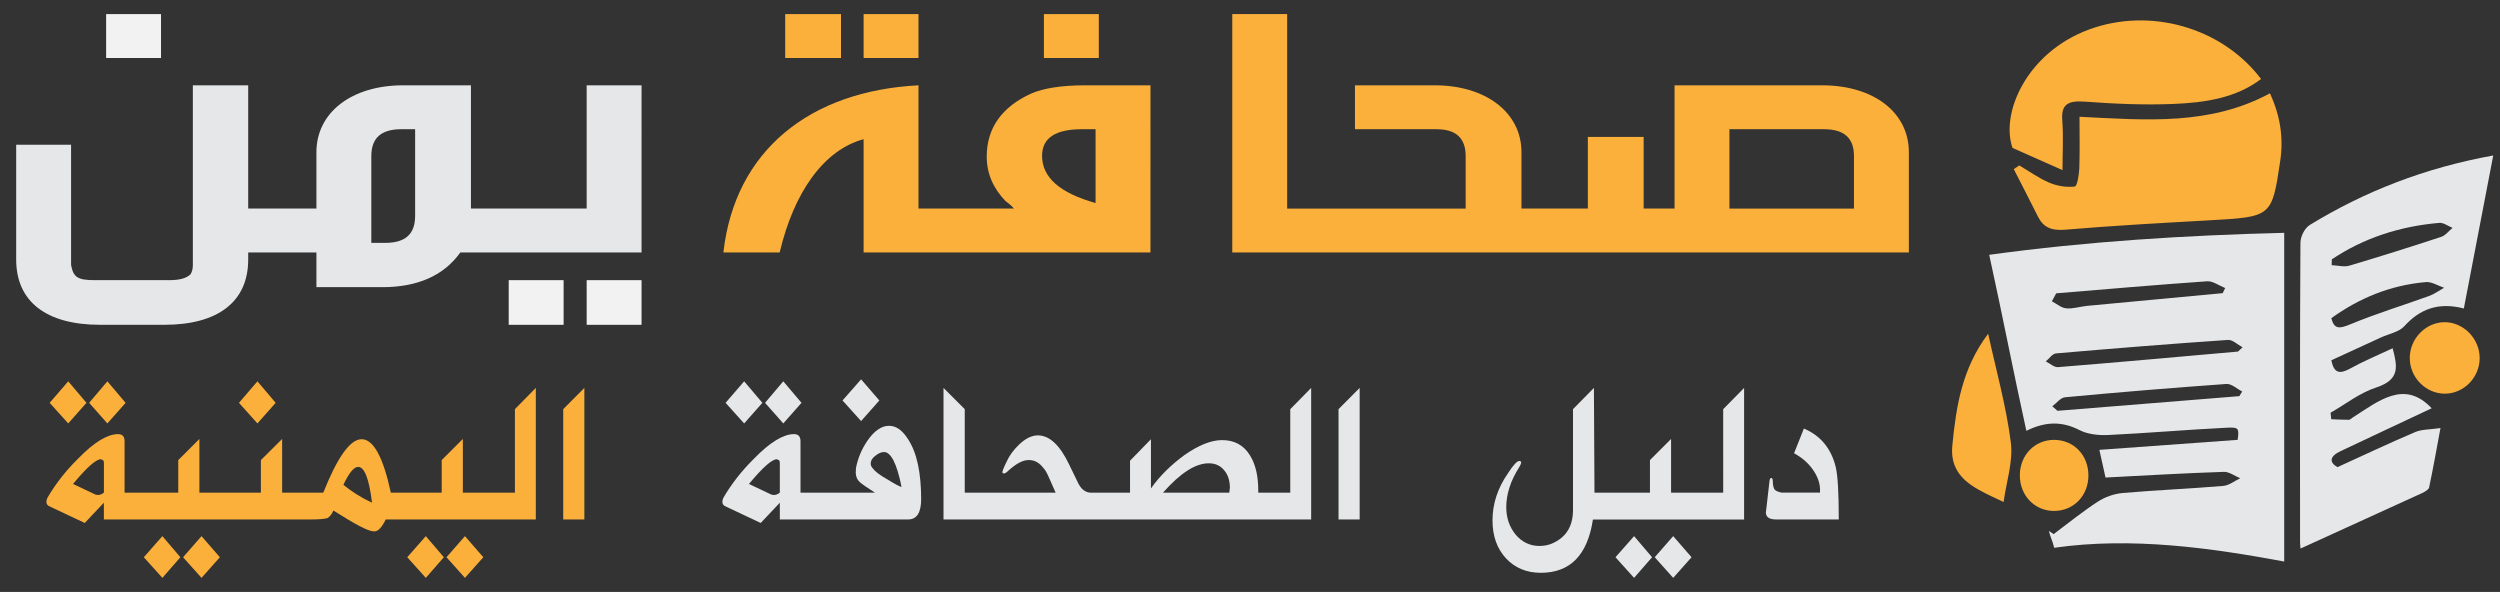 <svg version="1.2" baseProfile="tiny" id="Layer_3" xmlns="http://www.w3.org/2000/svg" xmlns:xlink="http://www.w3.org/1999/xlink" x="0px" y="0px" width="177.375px" height="42px" viewBox="0 0 177.375 42" xml:space="preserve"><rect x="0" y="0" width="177.375" height="42" fill="#333333" stroke="none"/><polygon fill="#FBB03B" points="8.911,28.58 7.618,27.055 6.325,28.58 7.618,30.043"/><polygon fill="#FBB03B" points="6.134,28.58 4.841,27.055 3.524,28.58 4.841,30.043"/><polygon fill="#FBB03B" points="12.989,39.536 14.298,41 15.599,39.536 14.298,38.038"/><polygon fill="#FBB03B" points="10.204,39.536 11.521,41 12.798,39.536 11.521,38.038"/><polygon fill="#FBB03B" points="19.558,28.58 18.264,27.055 16.955,28.58 18.264,30.043"/><polygon fill="#FBB03B" points="31.679,39.536 32.988,41 34.29,39.536 32.988,38.038"/><polygon fill="#FBB03B" points="28.895,39.536 30.212,41 31.489,39.536 30.212,38.038"/><path fill="#FBB03B" d="M36.535,34.953h-1.047h-0.65h-1.999v-3.809l-1.5,1.499v2.31h-2.007h-0.643h-0.96 c-0.544-2.527-1.235-3.791-2.07-3.791c-0.81,0-1.716,1.264-2.721,3.791h-0.881h-0.643h-1.396v-3.809l-1.507,1.499v2.31h-1.714H16.17 h-2.023v-3.809l-1.5,1.499v2.31h-2.023H9.998H8.839v-3.641c0-0.341-0.153-0.512-0.46-0.512c-0.375,0-0.799,0.144-1.27,0.428 c-0.471,0.285-0.986,0.716-1.547,1.291c-0.471,0.465-0.886,0.929-1.246,1.394c-0.359,0.464-0.674,0.928-0.944,1.393 c-0.053,0.1-0.08,0.2-0.08,0.3c0,0.146,0.072,0.253,0.214,0.317l2.507,1.181l1.357-1.437v1.189h2.625h0.627h5.545h0.626h4.617h0.627 h0.016c0.325-0.001,0.588-0.01,0.786-0.03c0.201-0.021,0.338-0.046,0.413-0.075c0.069-0.047,0.139-0.112,0.21-0.198 c0.072-0.086,0.136-0.195,0.194-0.331c0.767,0.488,1.389,0.857,1.865,1.106c0.476,0.25,0.819,0.375,1.031,0.375 c0.143,0,0.28-0.072,0.413-0.216c0.132-0.144,0.267-0.354,0.404-0.631h1.317h0.643h5.506h0.65h2.531v-9.334l-1.483,1.507V34.953z  M7.372,34.953c-0.143,0.111-0.283,0.167-0.421,0.167l-0.15-0.021L6.65,35.032l-1.468-0.696c0.973-1.17,1.632-1.754,1.976-1.754 l0.167,0.074c0.032,0.051,0.048,0.122,0.048,0.216V34.953z M25.301,35.072c-0.339-0.215-0.651-0.439-0.937-0.675 c0.397-0.846,0.746-1.27,1.047-1.27c0.45,0,0.777,0.847,0.984,2.539C26.004,35.484,25.64,35.286,25.301,35.072z"/><polygon fill="#FBB03B" points="39.961,29.029 39.961,36.856 41.46,36.856 41.46,27.522"/><polygon fill="#E6E7E8" points="56.867,28.58 55.574,27.055 54.281,28.58 55.574,30.043"/><polygon fill="#E6E7E8" points="54.09,28.58 52.797,27.055 51.48,28.58 52.797,30.043"/><path fill="#E6E7E8" d="M64.427,31.162c-0.201-0.317-0.413-0.555-0.635-0.714c-0.222-0.158-0.463-0.237-0.722-0.237 c-0.534,0-1.047,0.358-1.539,1.075c-0.402,0.593-0.669,1.236-0.801,1.931l-0.016,0.316c0,0.136,0.028,0.265,0.083,0.389 c0.055,0.123,0.141,0.231,0.258,0.326c0.122,0.111,0.462,0.346,1.023,0.705h-3.498h-0.611h-1.173v-3.641 c0-0.341-0.153-0.512-0.46-0.512c-0.375,0-0.798,0.144-1.269,0.428c-0.471,0.285-0.986,0.716-1.547,1.291 c-0.471,0.465-0.886,0.929-1.245,1.394c-0.36,0.464-0.674,0.928-0.944,1.393c-0.053,0.1-0.079,0.2-0.079,0.3 c0,0.146,0.071,0.253,0.214,0.317l2.507,1.181l1.356-1.437v1.189h2.641h0.611h5.847c0.619,0,0.928-0.481,0.928-1.445 c0-0.923-0.076-1.739-0.226-2.45C64.979,32.249,64.745,31.65,64.427,31.162z M55.328,34.953c-0.143,0.111-0.283,0.167-0.42,0.167 l-0.151-0.021l-0.151-0.066l-1.467-0.696c0.973-1.17,1.631-1.754,1.975-1.754l0.167,0.074c0.032,0.051,0.048,0.122,0.048,0.216 V34.953z M62.999,34.036c-0.286-0.158-0.517-0.306-0.694-0.44c-0.177-0.135-0.308-0.262-0.393-0.379 c-0.09-0.1-0.135-0.206-0.135-0.317c0-0.218,0.114-0.408,0.341-0.573c0.105-0.082,0.208-0.146,0.305-0.189 c0.098-0.044,0.2-0.066,0.306-0.066c0.238,0,0.461,0.203,0.67,0.608c0.208,0.405,0.398,1.028,0.567,1.868 C63.84,34.529,63.518,34.359,62.999,34.036z"/><polygon fill="#E6E7E8" points="62.388,28.412 61.095,26.914 59.778,28.412 61.095,29.876"/><path fill="#E6E7E8" d="M91.543,34.953h-1.031h-0.667h-0.571v-0.15c0-1.034-0.195-1.866-0.587-2.494 c-0.444-0.723-1.105-1.084-1.983-1.084c-0.381,0-0.793,0.088-1.237,0.264c-0.444,0.177-0.92,0.441-1.428,0.794 c-0.481,0.353-0.919,0.725-1.313,1.115c-0.395,0.39-0.75,0.809-1.067,1.256v-3.491l-1.483,1.525v2.266h-1.492h-0.587h-0.707 c-0.169,0-0.329-0.053-0.48-0.159c-0.151-0.105-0.282-0.265-0.393-0.476l-0.667-1.375c-0.656-1.369-1.394-2.054-2.213-2.054 c-0.434,0-0.878,0.218-1.333,0.652c-0.407,0.388-0.711,0.811-0.912,1.269c-0.206,0.43-0.296,0.67-0.27,0.723 c0.074,0.1,0.195,0.071,0.365-0.088c0.619-0.582,1.153-0.849,1.603-0.802c0.18,0.012,0.346,0.063,0.5,0.154 c0.153,0.091,0.291,0.216,0.412,0.374c0.074,0.077,0.142,0.166,0.203,0.27c0.061,0.103,0.12,0.219,0.178,0.348l0.516,1.164h-4.205 h-0.65h-1.595v-5.924l-1.507-1.507v9.334h3.102h0.65h7.402h0.587h11.162h0.667h2.515v-9.334l-1.483,1.507V34.953z M87.219,34.953 h-4.704c0.613-0.694,1.188-1.214,1.726-1.561c0.536-0.347,1.045-0.521,1.527-0.521c0.455,0,0.817,0.165,1.087,0.494 c0.27,0.317,0.405,0.731,0.405,1.243L87.219,34.953z"/><polygon fill="#E6E7E8" points="94.969,36.856 96.468,36.856 96.468,27.522 94.969,29.029"/><polygon fill="#E6E7E8" points="117.404,39.536 118.713,41 120.015,39.536 118.713,38.038"/><polygon fill="#E6E7E8" points="114.619,39.536 115.937,41 117.214,39.536 115.937,38.038"/><path fill="#E6E7E8" d="M122.26,34.953h-1.048h-0.65h-1.999v-3.809l-1.499,1.499v2.31h-2.008h-0.643h-1.285l-0.039-7.431 l-1.484,1.507v7.229c-0.016,0.816-0.282,1.445-0.801,1.886c-0.228,0.188-0.472,0.333-0.733,0.437s-0.544,0.154-0.846,0.154 c-0.671,0-1.234-0.268-1.689-0.802c-0.444-0.547-0.666-1.196-0.666-1.948c0-0.459,0.075-0.924,0.227-1.397 c0.15-0.474,0.384-0.959,0.701-1.459c0.132-0.223,0.164-0.354,0.096-0.396l-0.096-0.026c-0.164,0-0.423,0.276-0.777,0.828 c-0.381,0.541-0.664,1.094-0.849,1.657c-0.186,0.564-0.278,1.141-0.278,1.729c0,1.104,0.317,2.001,0.952,2.688 c0.641,0.688,1.465,1.031,2.476,1.031c2.084,0,3.316-1.261,3.696-3.782h1.396h0.643h5.506h0.65h2.531v-9.334l-1.483,1.507V34.953z" /><path fill="#E6E7E8" d="M130.239,33.11c-0.328-1.305-1.079-2.206-2.253-2.706l-0.698,1.754c0.27,0.147,0.512,0.312,0.727,0.494 c0.214,0.183,0.402,0.385,0.566,0.608c0.201,0.275,0.348,0.553,0.441,0.828c0.091,0.276,0.127,0.564,0.106,0.864h-2.722 c-0.121-0.024-0.225-0.055-0.31-0.093c-0.084-0.038-0.145-0.078-0.182-0.119c-0.043-0.064-0.075-0.146-0.099-0.242 c-0.024-0.097-0.036-0.216-0.036-0.357c0-0.152-0.037-0.229-0.111-0.229c-0.059,0-0.098,0.063-0.119,0.193l-0.23,2.01l-0.031,0.229 c0,0.341,0.24,0.511,0.722,0.511h4.451C130.462,34.959,130.388,33.71,130.239,33.11z"/><rect x="7.53" y="1" fill="#F2F2F2" width="3.894" height="3.115"/><rect x="36.093" y="19.877" fill="#F2F2F2" width="3.895" height="3.168"/><path fill="#E6E7E8" d="M41.624,6.053v8.745h-8.048h-0.163V6.053h-4.811c-3.665,0-6.152,1.938-6.152,4.739v4.006h-4.644h-0.196 V6.053h-3.927v12.751c0,0.288-0.065,0.498-0.163,0.655c-0.294,0.288-0.786,0.418-1.506,0.418H6.745c-1.21,0-1.538-0.183-1.702-1.073 v-8.536H1.148v8.143c0,2.984,2.127,4.634,5.957,4.634h4.549c3.829,0,5.956-1.649,5.956-4.634v-0.498h0.196h4.644v2.461h4.68 c2.487,0,4.352-0.812,5.53-2.461h0.75h0.166h11.942V6.053H41.624z M29.453,15.321c0,1.283-0.688,1.911-2.127,1.911h-0.981V11.08 c0-1.283,0.687-1.912,2.127-1.912h0.982V15.321z"/><rect x="41.624" y="19.877" fill="#F2F2F2" width="3.894" height="3.168"/><rect x="61.273" y="1" fill="#FBB03B" width="3.894" height="3.115"/><rect x="55.71" y="1" fill="#FBB03B" width="3.959" height="3.115"/><path fill="#FBB03B" d="M76.978,6.053c-1.668,0-2.945,0.209-3.796,0.576c-2.095,0.943-3.174,2.461-3.174,4.477 c0,1.205,0.458,2.251,1.341,3.168c0.262,0.183,0.458,0.366,0.589,0.523h-6.542h-0.229V6.053 c-7.657,0.393-13.024,4.582-13.843,11.861h3.993c1.014-4.294,3.142-7.279,5.956-8.038v8.038h3.892h0.232h16.229V6.053H76.978z  M77.731,14.405c-2.52-0.707-3.796-1.807-3.796-3.352c0-1.257,0.949-1.885,2.814-1.885h0.982V14.405z"/><rect x="74.065" y="1" fill="#FBB03B" width="3.895" height="3.115"/><path fill="#FBB03B" d="M129.282,6.053h-10.472v8.745h-2.193v-5.08h-3.96v5.08h-4.513h-0.196v-4.006c0-2.801-2.52-4.739-6.152-4.739 h-5.662v3.116h5.793c1.375,0,2.062,0.628,2.062,1.912v3.718H91.587h-0.263V1h-3.894v16.914h3.894h0.263h16.358h0.199h27.289v-7.122 C135.434,7.99,132.947,6.053,129.282,6.053z M131.539,14.798h-8.836V9.168h6.709c1.44,0,2.127,0.628,2.127,1.912V14.798z"/><path fill="#E6E7E8" d="M143.77,30.567c1.364-0.677,2.555-0.687,3.808-0.034c0.552,0.279,1.343,0.366,2.009,0.33 c2.783-0.133,5.564-0.375,8.349-0.515c0.924-0.05,0.929,0.029,0.827,0.859c-3.254,0.237-6.502,0.472-9.812,0.71 c0.205,0.924,0.335,1.516,0.434,1.964c2.85-0.146,5.62-0.313,8.393-0.402c0.381-0.017,0.778,0.295,1.165,0.452 c-0.398,0.19-0.787,0.509-1.204,0.545c-2.383,0.199-4.776,0.297-7.156,0.505c-0.601,0.055-1.256,0.292-1.741,0.61 c-1.095,0.712-2.097,1.528-3.137,2.305c-0.111-0.076-0.223-0.152-0.336-0.225c0.077,0.369,0.271,0.729,0.373,1.193 c5.506-0.783,11.085,0.004,16.322,0.976c0-7.837,0-15.54,0-23.321c-6.986,0.174-14.027,0.609-20.93,1.56 C142.069,22.326,142.847,26.377,143.77,30.567z M158.881,28.107c-4.302,0.348-8.604,0.694-12.902,1.04 c-0.126-0.106-0.246-0.213-0.368-0.32c0.296-0.219,0.576-0.607,0.902-0.641c3.812-0.357,7.634-0.672,11.455-0.944 c0.354-0.026,0.746,0.349,1.118,0.535C159.014,27.886,158.951,27.998,158.881,28.107z M145.888,20.811 c3.563-0.294,7.128-0.605,10.7-0.854c0.413-0.03,0.854,0.31,1.288,0.479c-0.06,0.122-0.119,0.241-0.176,0.363 c-3.212,0.299-6.42,0.596-9.624,0.902c-0.496,0.049-0.998,0.221-1.474,0.176c-0.355-0.03-0.678-0.322-1.021-0.5 C145.684,21.188,145.785,21,145.888,20.811z M145.878,25.074c4.06-0.352,8.127-0.68,12.199-0.956 c0.327-0.021,0.688,0.341,1.034,0.523c-0.108,0.102-0.22,0.202-0.326,0.303c-4.259,0.375-8.514,0.763-12.771,1.105 c-0.271,0.024-0.576-0.265-0.865-0.407C145.392,25.443,145.612,25.098,145.878,25.074z"/><path fill="#E6E7E8" d="M165.843,33.143c-0.593-0.335-0.571-0.759,0.215-1.132c2.214-1.05,4.443-2.09,6.468-3.044 c-1.933-2.063-3.754-0.521-5.628,0.673c-0.082,0.053-0.162,0.144-0.249,0.144c-0.412,0-0.827-0.024-1.248-0.04 c-0.013-0.157-0.03-0.305-0.047-0.463c1.075-0.612,2.068-1.41,3.244-1.791c1.7-0.565,1.497-1.49,1.16-2.782 c-1.1,0.516-2.084,0.923-2.993,1.429c-0.755,0.417-1.166,0.367-1.359-0.576c1.153-0.531,2.337-1.075,3.522-1.619 c0.563-0.256,1.293-0.393,1.651-0.791c1.098-1.211,2.405-1.737,4.231-1.265c0.703-3.656,1.381-7.198,2.085-10.856 c-4.903,0.891-9.138,2.563-13.005,4.924c-0.388,0.238-0.674,0.839-0.674,1.275c-0.045,7.09-0.029,14.18-0.027,21.269 c0,0.204,0.035,0.403,0.035,0.419c2.935-1.335,5.786-2.632,8.626-3.935c0.197-0.092,0.47-0.249,0.498-0.407 c0.283-1.339,0.522-2.69,0.804-4.206c-0.753,0.113-1.332,0.087-1.794,0.286C169.533,31.429,167.753,32.278,165.843,33.143z  M165.441,18.4c2.245-1.5,4.804-2.346,7.63-2.587c0.297-0.027,0.622,0.229,0.937,0.355c-0.27,0.218-0.494,0.538-0.811,0.64 c-2.161,0.711-4.335,1.396-6.521,2.043c-0.368,0.109-0.826-0.02-1.243-0.037C165.438,18.673,165.438,18.535,165.441,18.4z  M172.117,20.014c0.408-0.038,0.858,0.259,1.291,0.402c-0.352,0.197-0.677,0.445-1.06,0.583c-1.855,0.67-3.762,1.252-5.573,2.003 c-0.779,0.322-1.156,0.387-1.37-0.425C167.365,21.167,169.57,20.235,172.117,20.014z"/><path fill="#FBB03B" d="M147.541,8.284c0,1.29,0.028,2.488-0.016,3.687c-0.021,0.442-0.147,1.246-0.319,1.264 c-0.581,0.074-1.264-0.042-1.799-0.269c-0.765-0.325-1.434-0.813-2.142-1.23c-0.13,0.088-0.26,0.176-0.386,0.267 c0.571,1.118,1.149,2.233,1.709,3.355c0.382,0.766,0.938,1.027,1.977,0.937c3.372-0.287,6.761-0.471,10.145-0.661 c4.478-0.249,4.478-0.236,5.07-4.199c0.249-1.644,0.008-3.224-0.728-4.814C156.801,8.917,152.29,8.526,147.541,8.284z"/><path fill="#FBB03B" d="M146.335,12.071c0-1.206,0.07-2.376-0.016-3.538c-0.086-1.103,0.362-1.417,1.634-1.32 c2.087,0.156,4.188,0.248,6.271,0.161c2.22-0.091,4.427-0.417,6.199-1.771c-2.802-3.688-7.915-5.102-12.221-3.504 c-4.402,1.63-6.279,5.919-5.414,8.397C143.997,11.035,145.047,11.497,146.335,12.071z"/><path fill="#FBB03B" d="M141.06,23.678c-1.857,2.467-2.274,5.168-2.542,7.935c-0.144,1.458,0.539,2.385,1.831,3.111 c0.651,0.375,1.356,0.673,1.806,0.894c0.193-1.436,0.689-2.869,0.513-4.234C142.338,28.792,141.617,26.242,141.06,23.678z"/><path fill="#FBB03B" d="M173.397,22.86c-1.314,0.032-2.415,1.174-2.424,2.521c-0.01,1.407,1.153,2.575,2.538,2.551 c1.324-0.034,2.412-1.16,2.421-2.514C175.942,24.019,174.761,22.83,173.397,22.86z"/><path fill="#FBB03B" d="M148.173,33.77c0.015-1.476-1.04-2.57-2.461-2.562c-1.355,0.014-2.389,1.08-2.404,2.485 c-0.017,1.461,1.053,2.575,2.462,2.558C147.133,36.232,148.157,35.168,148.173,33.77z"/></svg>